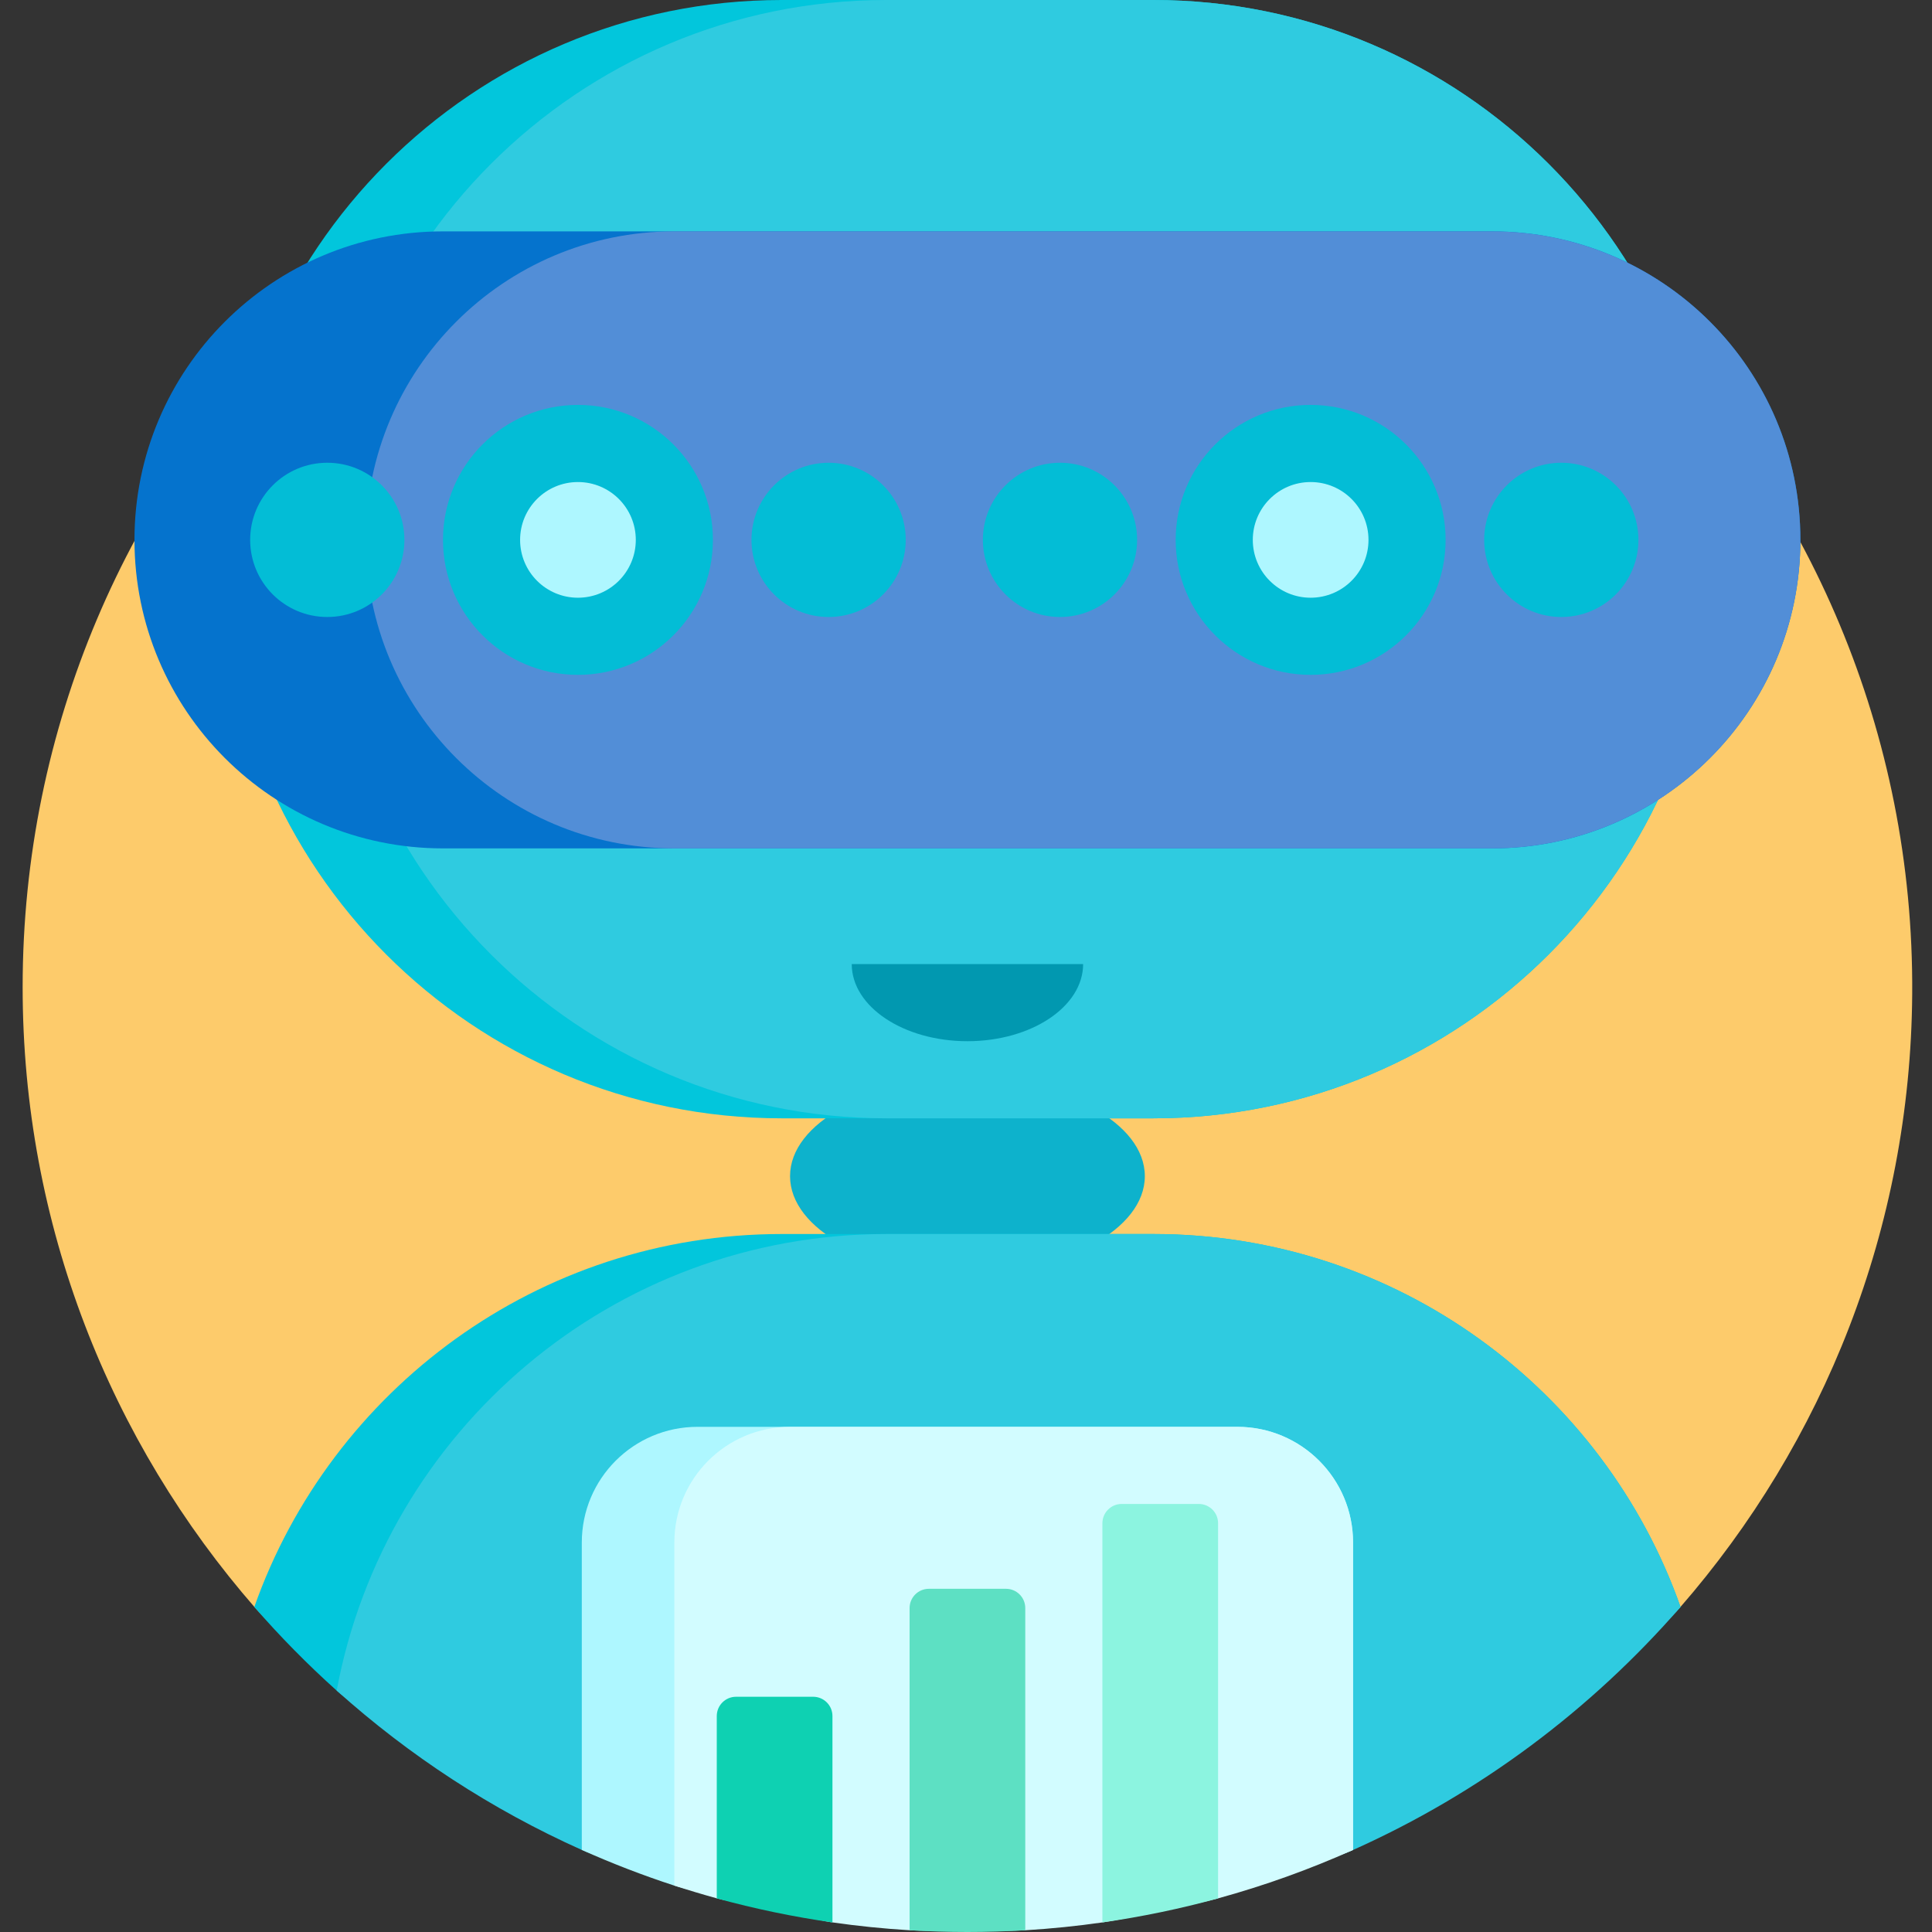<svg height="512pt" viewBox="-6 0 512 512" width="512pt" xmlns="http://www.w3.org/2000/svg"><rect x="-6" y="0" width="512" height="512" fill="#333333" stroke="none"/><path d="m84.613 435.5c-8.707.668-17.227-2.793-22.965-9.371-38.387-44-61.648-101.531-61.648-164.508 0-138.281 112.098-250.379 250.379-250.379 138.652 0 251.359 113.543 250.375 252.191-.441 62.203-23.578 119.004-61.527 162.562-5.773 6.629-14.312 10.176-23.082 9.5-53.297-4.102-108.781-6.273-165.766-6.273s-112.469 2.172-165.766 6.277zm0 0" fill="#fdcb6b"/><path d="m297.391 311.695c0 14.113-21.047 25.551-47.012 25.551-25.961 0-47.008-11.438-47.008-25.551 0-14.109 21.047-25.547 47.008-25.547 25.965 0 47.012 11.438 47.012 25.547zm0 0" fill="#0db2cc"/><path d="m299.609 296.367h-98.457c-81.84 0-148.184-66.344-148.184-148.184s66.344-148.184 148.184-148.184h98.457c81.836 0 148.184 66.344 148.184 148.184-.004 81.84-66.348 148.184-148.184 148.184zm139.754 129.492c-20.332-57.574-75.223-98.832-139.754-98.832h-98.457c-64.535 0-119.426 41.258-139.758 98.832 6.816 7.832 14.109 15.238 21.836 22.172 44.32 39.773 310.23 30.602 356.133-22.172zm0 0" fill="#02c6dc"/><path d="m299.609 296.367h-70.691c-81.84 0-148.184-66.344-148.184-148.184s66.344-148.184 148.184-148.184h70.691c81.836 0 148.184 66.344 148.184 148.184s-66.348 148.184-148.184 148.184zm52.969 193.891c33.461-14.98 63.031-37.094 86.785-64.398-20.332-57.574-75.223-98.832-139.754-98.832h-70.691c-72.551 0-132.918 52.141-145.688 120.996 19.207 17.234 41.09 31.543 64.953 42.23 31.203 13.973 173.188 13.977 204.395.004zm0 0" fill="#2fcbe0"/><path d="m219.719 255.488h61.32c0 11.289-13.727 20.441-30.66 20.441s-30.66-9.152-30.66-20.441zm0 0" fill="#0198b0"/><path d="m389.367 224.832h-277.973c-45.156 0-81.758-36.605-81.758-81.758 0-45.152 36.602-81.758 81.758-81.758h277.973c45.152 0 81.754 36.605 81.754 81.758 0 45.152-36.602 81.758-81.754 81.758zm0 0" fill="#0573cd"/><path d="m389.367 224.832h-216.656c-45.152 0-81.758-36.605-81.758-81.758 0-45.152 36.605-81.758 81.758-81.758h216.656c45.152 0 81.754 36.605 81.754 81.758 0 45.152-36.602 81.758-81.754 81.758zm0 0" fill="#528ed7"/><path d="m234.027 143.074c0 11.289-9.148 20.438-20.438 20.438-11.289 0-20.441-9.148-20.441-20.438 0-11.289 9.152-20.441 20.441-20.441 11.289 0 20.438 9.152 20.438 20.441zm-86.867-35.77c-19.754 0-35.766 16.016-35.766 35.77 0 19.754 16.012 35.77 35.766 35.77 19.758 0 35.77-16.016 35.77-35.77 0-19.754-16.012-35.77-35.77-35.77zm-66.426 15.328c-11.289 0-20.438 9.152-20.438 20.441 0 11.289 9.148 20.438 20.438 20.438s20.438-9.148 20.438-20.438c0-11.289-9.148-20.441-20.438-20.441zm194.172 0c-11.289 0-20.438 9.152-20.438 20.441 0 11.289 9.148 20.438 20.438 20.438s20.438-9.148 20.438-20.438c0-11.289-9.148-20.441-20.438-20.441zm132.855 0c-11.289 0-20.441 9.152-20.441 20.441 0 11.289 9.152 20.438 20.441 20.438 11.289 0 20.438-9.148 20.438-20.438 0-11.289-9.148-20.441-20.438-20.441zm-66.43-15.328c-19.754 0-35.766 16.016-35.766 35.77 0 19.754 16.012 35.77 35.766 35.77 19.754 0 35.77-16.016 35.77-35.77 0-19.754-16.016-35.77-35.77-35.77zm0 0" fill="#03bdd6"/><path d="m162.492 143.074c0 8.465-6.863 15.328-15.332 15.328-8.465 0-15.328-6.863-15.328-15.328 0-8.465 6.863-15.328 15.328-15.328 8.469 0 15.332 6.863 15.332 15.328zm178.84-15.328c-8.465 0-15.328 6.863-15.328 15.328 0 8.465 6.863 15.328 15.328 15.328 8.469 0 15.332-6.863 15.332-15.328 0-8.465-6.863-15.328-15.332-15.328zm0 0" fill="#aef7ff"/><path d="m352.574 408.781v81.469c-31.207 13.973-155.414 17.434-179.867 9.461-8.375-2.734-16.559-5.895-24.523-9.461v-81.469c0-16.93 13.727-30.656 30.66-30.656h143.074c16.93 0 30.656 13.727 30.656 30.656zm0 0" fill="#aef7ff"/><path d="m352.574 408.781v81.469c-11.488 5.145-23.438 9.449-35.766 12.836-5.047 1.387-25.496 5.637-30.656 6.375-6.73.965-13.551 1.66-20.441 2.078-5.074.305-25.59.305-30.66-.004-6.895-.418-13.711-1.113-20.441-2.078-5.688-.816-10.41-2.906-15.965-4.098-4.645-.996-10.148-1.035-14.691-2.281-3.785-1.043-7.531-2.168-11.242-3.375v-90.922c0-16.93 13.727-30.656 30.66-30.656h118.547c16.93 0 30.656 13.727 30.656 30.656zm0 0" fill="#d2fcff"/><path d="m214.609 454.77v54.695c-10.441-1.496-20.672-3.633-30.656-6.371v-48.324c0-2.82 2.289-5.109 5.109-5.109h20.438c2.824 0 5.109 2.289 5.109 5.109zm0 0" fill="#0ed1b2"/><path d="m316.805 403.672v99.422c-9.984 2.742-20.215 4.875-30.656 6.367v-105.789c0-2.82 2.289-5.109 5.109-5.109h20.438c2.824 0 5.109 2.289 5.109 5.109zm0 0" fill="#8cf4e0"/><path d="m265.707 426.156v85.383c-5.07.305-10.18.461-15.328.461-5.148 0-10.258-.156-15.328-.465v-85.379c0-2.82 2.289-5.109 5.109-5.109h20.438c2.824 0 5.109 2.289 5.109 5.109zm0 0" fill="#5de0c3"/></svg>